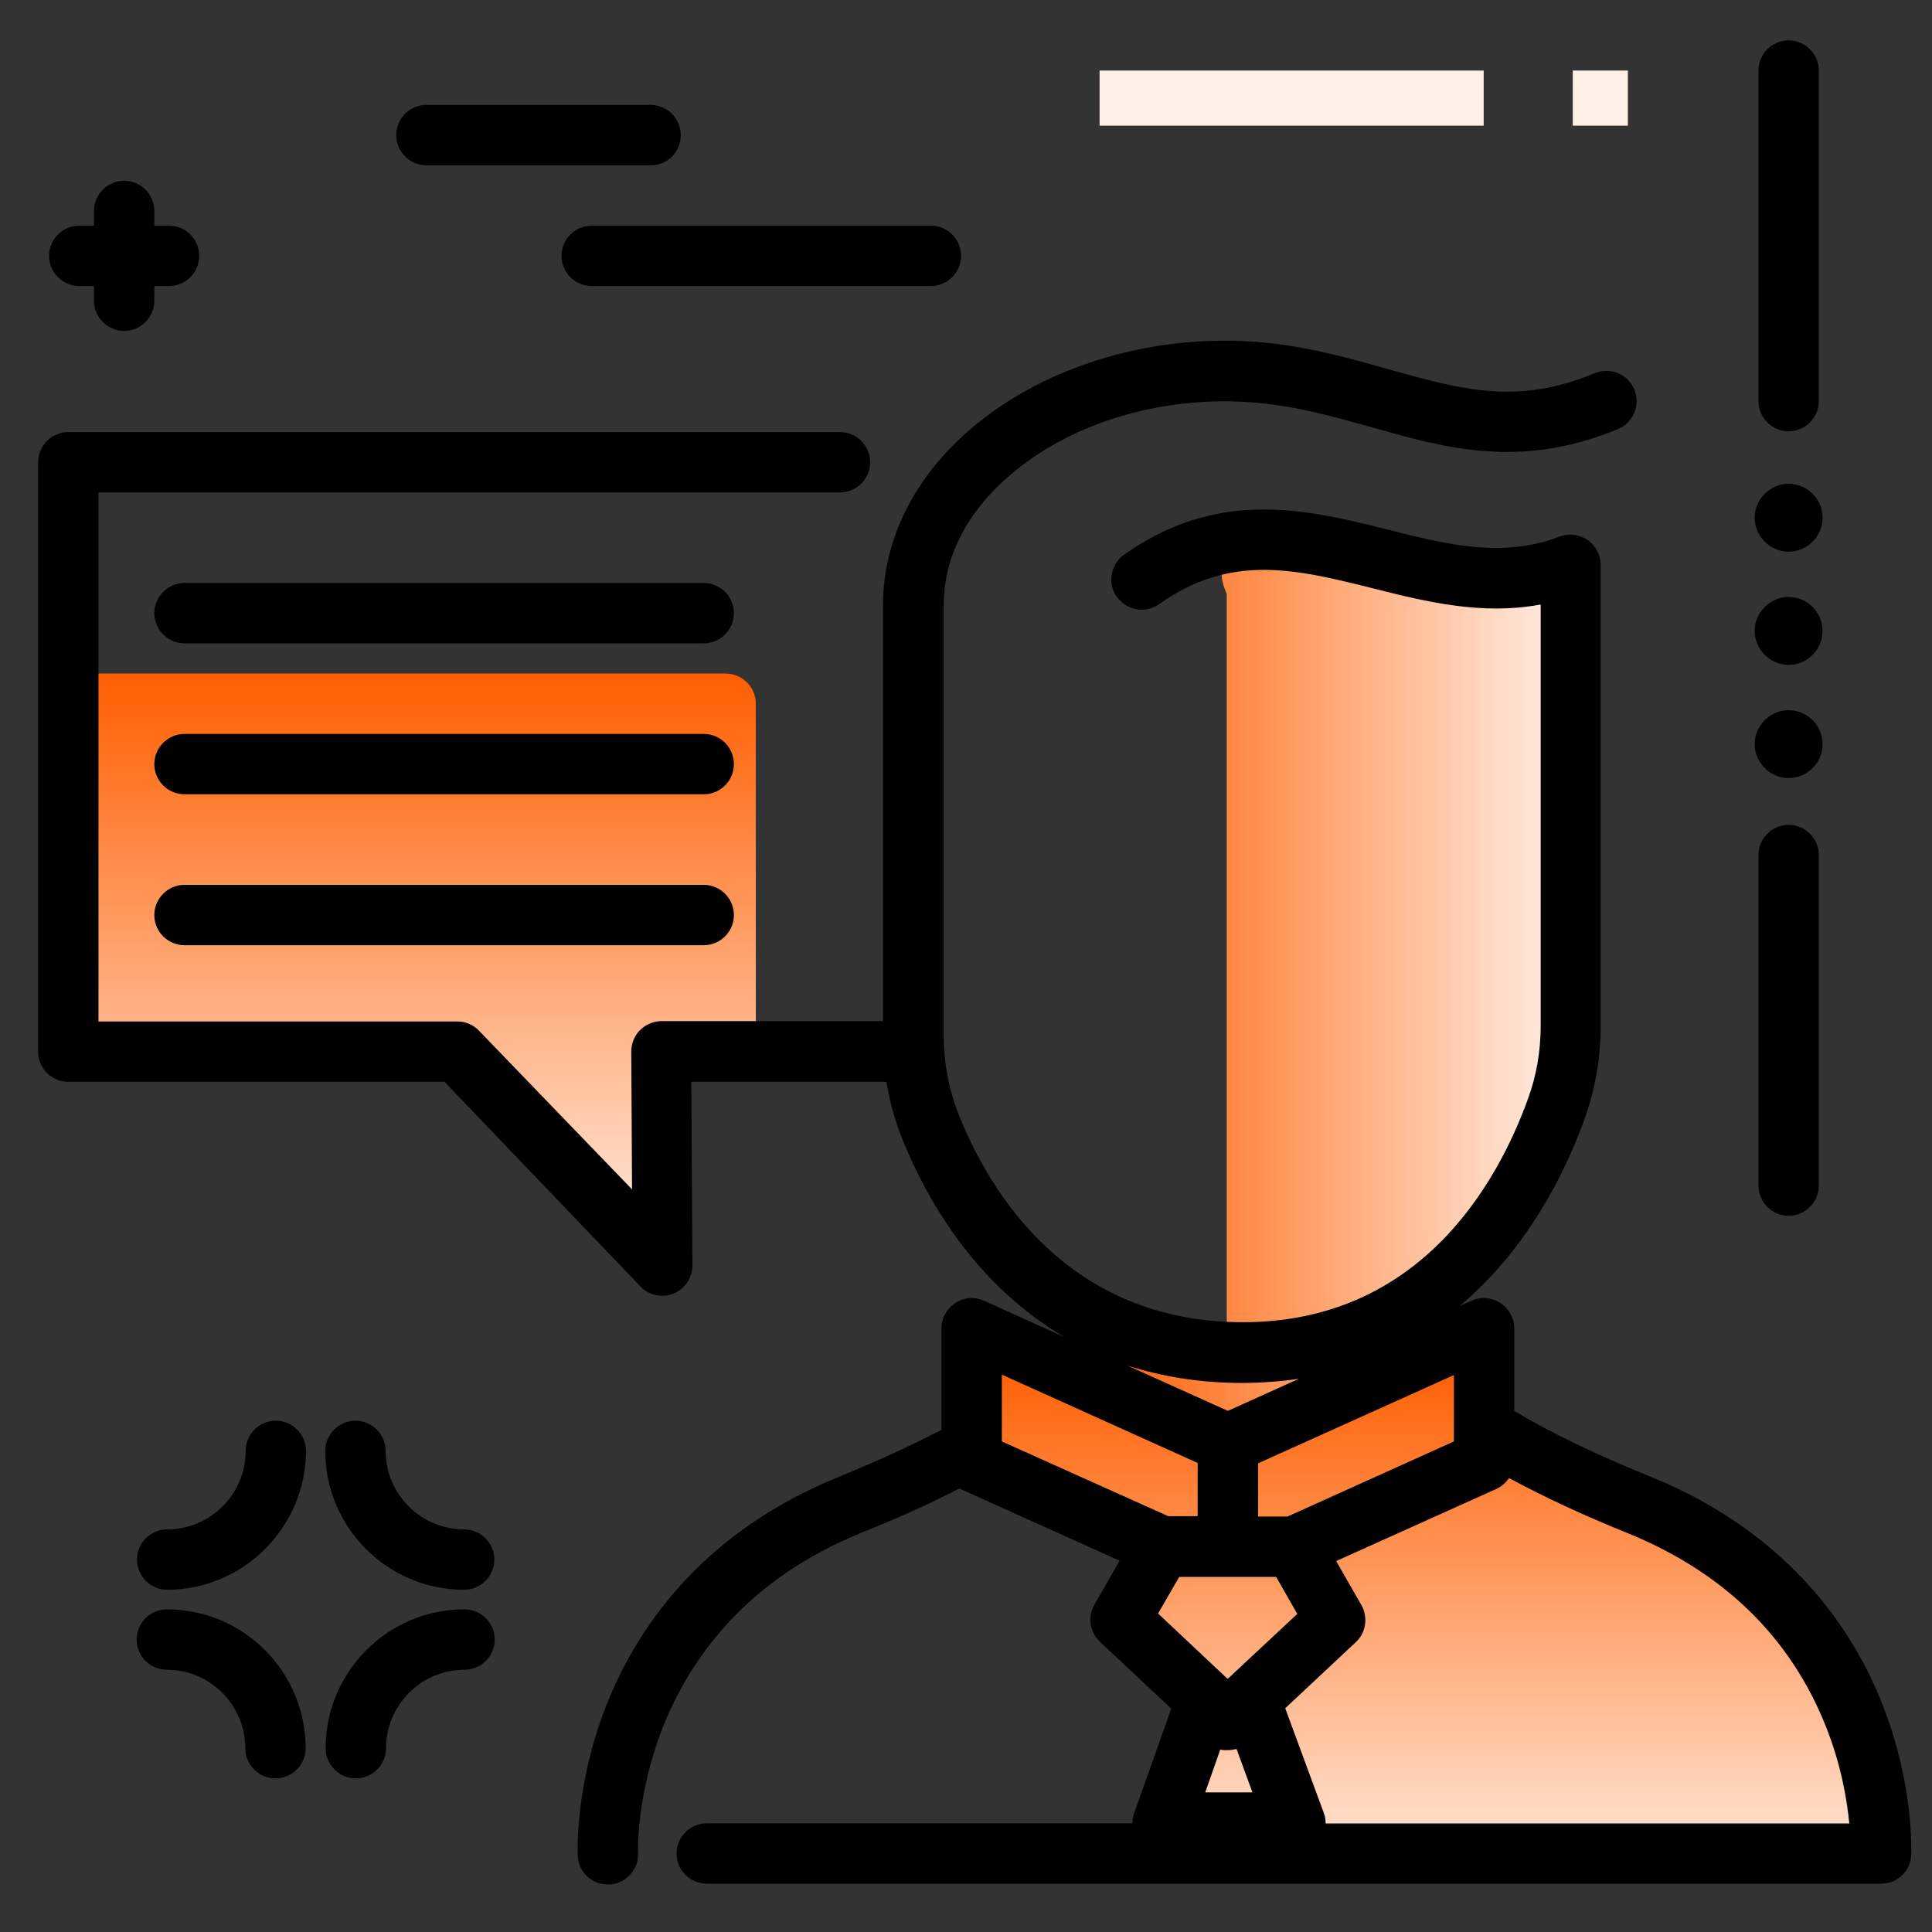 <svg width="48" height="48" viewBox="0 0 48 48" fill="none" xmlns="http://www.w3.org/2000/svg">
<rect x="0" y="0" width="48" height="48" fill="#333333" stroke="none"/>
<path d="M38.344 26.109C37.734 31.238 33.281 33.066 31.359 33.619C32.231 33.609 33.075 33.469 33.694 33.112C35.756 31.903 33.694 34.603 33.694 34.603L30.506 35.878L27.075 33.834H27.328L27.075 33C27.075 33 28.716 33.478 30.478 33.6V14.756C30.478 14.756 30.188 14.137 30.478 13.978C30.769 13.819 38.344 14.859 38.344 14.859C38.344 14.859 39.122 19.538 38.344 26.109Z" fill="url(#paint0_linear)"/>
<path d="M32.184 45.291H28.875L29.953 42.244L27.816 40.247L28.847 38.438L24.122 36.3V33L30.488 35.878L34.894 33.891L36.853 33.009V35.747C37.303 36.028 37.838 36.309 38.475 36.581C42.919 38.522 45.656 39.816 46.144 45.3H32.184V45.291Z" fill="url(#paint1_linear)"/>
<path d="M18.028 16.734H1.688C1.275 16.734 1.313 17.072 1.313 17.484V26.372H11.859L16.453 31.425V26.372H18.778V17.484C18.778 17.072 18.441 16.734 18.028 16.734Z" fill="url(#paint2_linear)"/>
<path d="M46.791 42.403C46.087 40.575 44.503 38.1 40.978 36.675C39.638 36.131 38.503 35.587 37.622 35.053V33C37.622 32.747 37.491 32.513 37.275 32.372C37.059 32.231 36.788 32.212 36.562 32.316L36.263 32.447C36.469 32.278 36.666 32.091 36.862 31.894C38.194 30.553 38.953 28.941 39.356 27.834C39.628 27.084 39.769 26.297 39.769 25.491V14.034C39.769 13.791 39.647 13.556 39.441 13.416C39.234 13.275 38.981 13.247 38.747 13.331C37.331 13.875 35.934 13.528 34.462 13.153C32.503 12.666 30.281 12.113 27.928 13.781C27.591 14.025 27.506 14.494 27.75 14.831C27.994 15.169 28.462 15.253 28.8 15.009C30.591 13.734 32.222 14.147 34.106 14.616C35.438 14.953 36.816 15.291 38.278 15.019V25.481C38.278 26.109 38.175 26.728 37.959 27.309C37.209 29.381 35.288 32.85 30.881 32.85C26.541 32.85 24.6 29.634 23.831 27.722C23.578 27.094 23.447 26.419 23.447 25.725V15.037C23.447 13.537 24.337 12.45 25.087 11.812C26.756 10.369 29.316 9.703 31.744 10.069C32.587 10.191 33.356 10.416 34.106 10.622C35.916 11.137 37.781 11.662 40.2 10.659C40.584 10.5 40.763 10.059 40.603 9.675C40.444 9.291 40.003 9.113 39.619 9.272C37.688 10.078 36.291 9.675 34.509 9.178C33.712 8.953 32.897 8.719 31.959 8.578C29.109 8.147 26.091 8.953 24.103 10.669C22.706 11.869 21.938 13.416 21.938 15.037V25.369H16.434C16.238 25.369 16.041 25.453 15.9 25.594C15.759 25.734 15.684 25.931 15.684 26.128L15.703 29.55L11.906 25.613C11.766 25.462 11.569 25.378 11.363 25.378H2.447V12.234H20.869C21.281 12.234 21.619 11.897 21.619 11.484C21.619 11.072 21.281 10.734 20.869 10.734H1.697C1.284 10.734 0.947 11.072 0.947 11.484V26.128C0.947 26.541 1.284 26.878 1.697 26.878H11.044L15.909 31.959C16.05 32.109 16.247 32.194 16.453 32.194C16.547 32.194 16.641 32.175 16.734 32.138C17.016 32.025 17.203 31.744 17.203 31.434L17.175 26.878H22.022C22.106 27.366 22.228 27.834 22.416 28.294C22.837 29.344 23.625 30.872 24.975 32.119C25.434 32.55 25.931 32.916 26.456 33.225L24.45 32.316C24.216 32.212 23.944 32.231 23.738 32.372C23.522 32.513 23.391 32.747 23.391 33V35.522C22.659 35.906 21.816 36.291 20.859 36.684C17.334 38.109 15.759 40.584 15.047 42.413C14.278 44.391 14.353 46.031 14.353 46.106C14.372 46.509 14.7 46.819 15.103 46.819C15.113 46.819 15.131 46.819 15.141 46.819C15.553 46.8 15.872 46.444 15.853 46.031C15.853 45.975 15.647 40.406 21.422 38.072C22.312 37.716 23.119 37.35 23.831 36.984C23.831 36.984 23.831 36.984 23.841 36.984L27.816 38.775L27.188 39.872C27.019 40.172 27.075 40.556 27.328 40.791L29.1 42.45L28.181 45.038C28.153 45.122 28.134 45.216 28.134 45.3H17.559C17.147 45.3 16.809 45.638 16.809 46.05C16.809 46.462 17.147 46.8 17.559 46.8H46.734C47.138 46.8 47.466 46.491 47.484 46.087C47.484 46.022 47.559 44.381 46.791 42.403ZM31.988 37.678H31.256V36.356L36.122 34.163V35.812L31.988 37.678ZM30.853 34.359C31.341 34.359 31.809 34.322 32.269 34.256L30.506 35.053L28.012 33.928C28.894 34.209 29.841 34.359 30.853 34.359ZM24.891 34.153L29.756 36.347V37.669H29.025L24.891 35.812V34.153ZM29.297 39.178H31.706L32.231 40.097L30.544 41.672L30.497 41.709L28.772 40.087L29.297 39.178ZM30.337 43.472C30.366 43.481 30.384 43.481 30.413 43.481C30.422 43.481 30.422 43.481 30.431 43.481C30.459 43.481 30.488 43.481 30.506 43.481H30.516C30.525 43.481 30.525 43.481 30.534 43.481C30.562 43.481 30.581 43.481 30.609 43.472C30.619 43.472 30.619 43.472 30.628 43.472C30.656 43.462 30.684 43.462 30.722 43.453L31.116 44.531H29.944L30.319 43.462C30.328 43.472 30.337 43.472 30.337 43.472ZM32.934 45.309C32.934 45.216 32.925 45.122 32.888 45.038L31.931 42.441L33.684 40.8C33.938 40.566 33.994 40.181 33.825 39.881L33.197 38.784L37.172 36.994C37.303 36.938 37.416 36.834 37.491 36.722C38.325 37.172 39.3 37.631 40.416 38.081C42.825 39.056 44.484 40.678 45.366 42.9C45.75 43.866 45.891 44.737 45.947 45.319H32.934V45.309ZM18.234 22.734C18.234 23.147 17.897 23.484 17.484 23.484H4.584C4.172 23.484 3.834 23.147 3.834 22.734C3.834 22.322 4.172 21.984 4.584 21.984H17.484C17.897 21.984 18.234 22.322 18.234 22.734ZM18.234 18.984C18.234 19.397 17.897 19.734 17.484 19.734H4.584C4.172 19.734 3.834 19.397 3.834 18.984C3.834 18.572 4.172 18.234 4.584 18.234H17.484C17.897 18.234 18.234 18.572 18.234 18.984ZM18.234 15.234C18.234 15.647 17.897 15.984 17.484 15.984H4.584C4.172 15.984 3.834 15.647 3.834 15.234C3.834 14.822 4.172 14.484 4.584 14.484H17.484C17.897 14.484 18.234 14.822 18.234 15.234Z" fill="black"/>
<path d="M39.075 3.122V1.753H40.444V3.122H39.075Z" fill="#FFEFE6"/>
<path d="M27.319 3.122V1.753H36.862V3.122H27.319Z" fill="#FFEFE6"/>
<path d="M4.153 39.497C3.741 39.497 3.403 39.159 3.403 38.747C3.403 38.334 3.741 37.997 4.153 37.997C5.222 37.997 6.103 37.125 6.103 36.047C6.103 35.634 6.441 35.297 6.853 35.297C7.266 35.297 7.603 35.634 7.603 36.047C7.594 37.95 6.047 39.497 4.153 39.497ZM12.281 38.747C12.281 38.334 11.944 37.997 11.531 37.997C10.463 37.997 9.581 37.125 9.581 36.047C9.581 35.634 9.244 35.297 8.831 35.297C8.419 35.297 8.081 35.634 8.081 36.047C8.081 37.95 9.628 39.497 11.531 39.497C11.944 39.497 12.281 39.159 12.281 38.747ZM9.591 43.434C9.591 42.366 10.463 41.484 11.541 41.484C11.953 41.484 12.291 41.147 12.291 40.734C12.291 40.322 11.953 39.984 11.541 39.984C9.637 39.984 8.091 41.531 8.091 43.434C8.091 43.847 8.428 44.184 8.841 44.184C9.253 44.184 9.591 43.847 9.591 43.434ZM7.594 43.434C7.594 41.531 6.047 39.984 4.144 39.984C3.731 39.984 3.394 40.322 3.394 40.734C3.394 41.147 3.731 41.484 4.144 41.484C5.213 41.484 6.094 42.356 6.094 43.434C6.094 43.847 6.431 44.184 6.844 44.184C7.256 44.184 7.594 43.847 7.594 43.434ZM45.281 12.863C45.281 12.394 44.897 12.019 44.438 12.019C43.978 12.019 43.594 12.403 43.594 12.863C43.594 13.322 43.978 13.706 44.438 13.706C44.897 13.706 45.281 13.331 45.281 12.863ZM45.281 15.675C45.281 15.206 44.897 14.831 44.438 14.831C43.978 14.831 43.594 15.216 43.594 15.675C43.594 16.134 43.978 16.519 44.438 16.519C44.897 16.519 45.281 16.144 45.281 15.675ZM45.281 18.488C45.281 18.019 44.897 17.644 44.438 17.644C43.978 17.644 43.594 18.028 43.594 18.488C43.594 18.947 43.978 19.331 44.438 19.331C44.897 19.331 45.281 18.956 45.281 18.488ZM45.188 9.966V1.753C45.188 1.341 44.85 1.003 44.438 1.003C44.025 1.003 43.688 1.341 43.688 1.753V9.966C43.688 10.378 44.025 10.716 44.438 10.716C44.85 10.716 45.188 10.378 45.188 9.966ZM45.188 29.456V21.244C45.188 20.831 44.85 20.494 44.438 20.494C44.025 20.494 43.688 20.831 43.688 21.244V29.456C43.688 29.869 44.025 30.206 44.438 30.206C44.85 30.206 45.188 29.869 45.188 29.456ZM23.878 6.356C23.878 5.944 23.541 5.606 23.128 5.606H14.7C14.287 5.606 13.95 5.944 13.95 6.356C13.95 6.769 14.287 7.106 14.7 7.106H23.128C23.541 7.106 23.878 6.769 23.878 6.356ZM16.913 3.356C16.913 2.944 16.575 2.606 16.163 2.606H10.594C10.181 2.606 9.844 2.944 9.844 3.356C9.844 3.769 10.181 4.106 10.594 4.106H16.172C16.584 4.106 16.913 3.778 16.913 3.356ZM4.95 6.356C4.95 5.944 4.612 5.606 4.2 5.606H1.969C1.556 5.606 1.219 5.944 1.219 6.356C1.219 6.769 1.556 7.106 1.969 7.106H4.2C4.612 7.106 4.95 6.769 4.95 6.356ZM3.834 7.472V5.241C3.834 4.828 3.497 4.491 3.084 4.491C2.672 4.491 2.334 4.828 2.334 5.241V7.472C2.334 7.884 2.672 8.222 3.084 8.222C3.497 8.222 3.834 7.884 3.834 7.472Z" fill="black"/>
<defs>
<linearGradient id="paint0_linear" x1="38.929" y1="24.912" x2="27.118" y2="24.912" gradientUnits="userSpaceOnUse">
<stop stop-color="#FFEFE6"/>
<stop offset="1" stop-color="#FF5E00"/>
</linearGradient>
<linearGradient id="paint1_linear" x1="35.15" y1="47.037" x2="35.15" y2="33.678" gradientUnits="userSpaceOnUse">
<stop stop-color="#FFEFE6"/>
<stop offset="1" stop-color="#FF5E00"/>
</linearGradient>
<linearGradient id="paint2_linear" x1="10.044" y1="31.436" x2="10.044" y2="16.739" gradientUnits="userSpaceOnUse">
<stop stop-color="#FFEFE6"/>
<stop offset="1" stop-color="#FF5E00"/>
</linearGradient>
</defs>
</svg>
